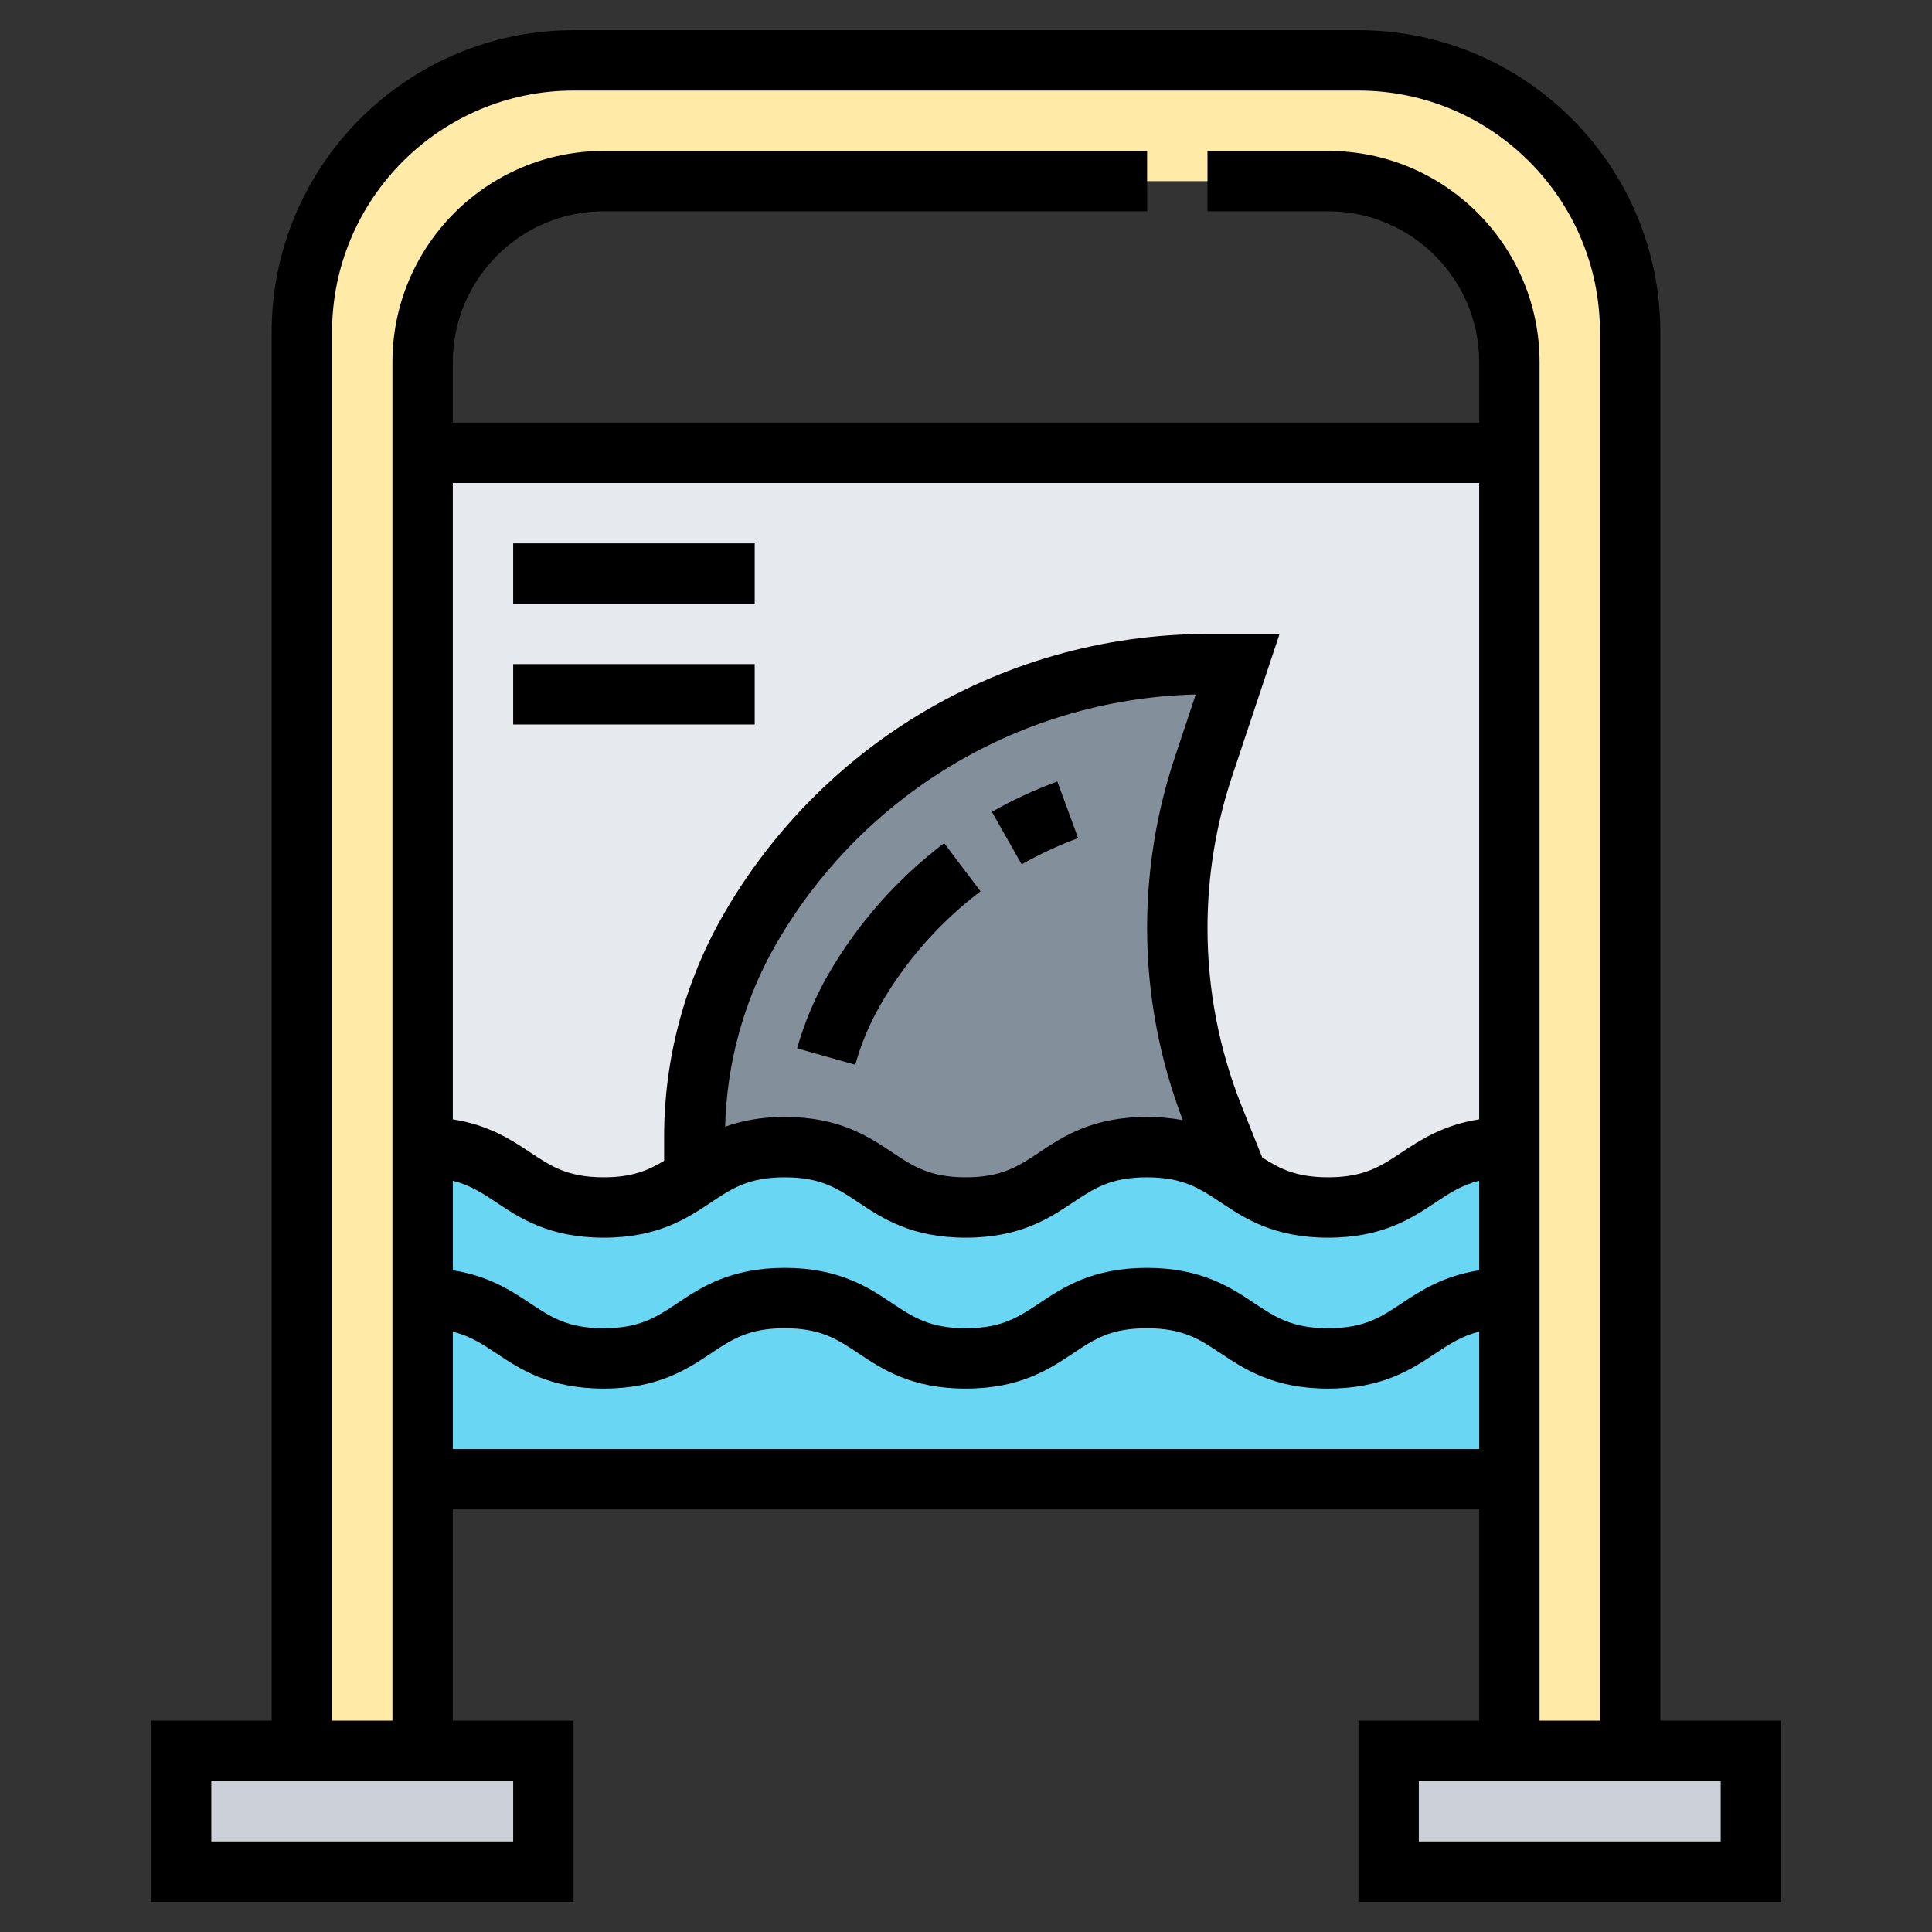 <?xml version="1.0" encoding="iso-8859-1"?>
<!-- Generator: Adobe Illustrator 22.1.0, SVG Export Plug-In . SVG Version: 6.00 Build 0)  -->
<svg xmlns="http://www.w3.org/2000/svg" xmlns:xlink="http://www.w3.org/1999/xlink" version="1.1" id="Layer_1_1_" x="0px" y="0px" viewBox="0 0 64 64" style="enable-background:new 0 0 64 64;" xml:space="preserve" width="512" height="512">
<rect x="0" y="0" width="64" height="64" fill="#333333" stroke="none"/>
<g>
	<g>
		<path style="fill:#FFEAA7;" d="M54,11v47h-4v-9v-6v-5V15v-3c0-3.31-2.69-6-6-6h-4h-2H20c-3.31,0-6,2.69-6,6v3v23v5v6v9h-4V11    c0-4.97,4.03-9,9-9h26C49.97,2,54,6.03,54,11z"/>
		<polygon style="fill:#CCD1D9;" points="58,58 58,62 46,62 46,58 50,58 54,58   "/>
		<polygon style="fill:#CCD1D9;" points="18,58 18,62 6,62 6,58 10,58 14,58   "/>
		<path style="fill:#69D6F4;" d="M50,43v6H14v-6c3,0,3,2,6,2s3-2,6-2c2.99,0,2.99,2,5.99,2s3-2,6-2s3,2,6.01,2C47,45,47,43,50,43z"/>
		<path style="fill:#E6E9ED;" d="M50,15v23c-3,0-3,2-6,2c-1.49,0-2.25-0.5-3-1l-0.79-1.98c-0.8-1.99-1.21-4.13-1.21-6.28    c0-1.81,0.29-3.62,0.87-5.34L41,22h-0.98c-3.28,0-6.5,0.92-9.28,2.66c-2.46,1.54-4.49,3.66-5.93,6.17    C23.62,32.91,23,35.26,23,37.65V39c-0.75,0.5-1.5,1-3,1c-3,0-3-2-6-2V15H50z"/>
		<path style="fill:#69D6F4;" d="M50,38v5c-3,0-3,2-6,2c-3.01,0-3.01-2-6.01-2s-3,2-6,2s-3-2-5.99-2c-3,0-3,2-6,2s-3-2-6-2v-5    c3,0,3,2,6,2c1.5,0,2.25-0.5,3-1s1.5-1,3-1c2.99,0,2.99,2,5.99,2s3-2,6-2c1.51,0,2.26,0.5,3.01,1s1.51,1,3,1C47,40,47,38,50,38z"/>
		<path style="fill:#838F9B;" d="M41,22l-1.13,3.4C39.29,27.12,39,28.93,39,30.74c0,2.15,0.41,4.29,1.21,6.28L41,39    c-0.75-0.5-1.5-1-3.01-1c-3,0-3,2-6,2s-3-2-5.99-2c-1.5,0-2.25,0.5-3,1v-1.35c0-2.39,0.62-4.74,1.81-6.82    c1.44-2.51,3.47-4.63,5.93-6.17c2.78-1.74,6-2.66,9.28-2.66H41z"/>
	</g>
	<g>
		<path d="M55,57V11c0-5.514-4.486-10-10-10H19C13.486,1,9,5.486,9,11v46H5v6h14v-6h-4v-7h34v7h-4v6h14v-6H55z M17,61H7v-2h10V61z     M15,16h34v21.08c-1.186,0.185-1.935,0.674-2.557,1.088C45.745,38.633,45.194,39,43.995,39c-1.042,0-1.595-0.278-2.181-0.656    l-0.677-1.691C40.383,34.766,40,32.777,40,30.744c0-1.713,0.274-3.406,0.816-5.031L42.388,21h-2.363    c-3.475,0-6.869,0.974-9.815,2.815c-2.586,1.616-4.752,3.87-6.265,6.517C22.672,32.559,22,35.09,22,37.653v0.799    C21.475,38.773,20.934,39,19.997,39c-1.196,0-1.747-0.367-2.444-0.832c-0.621-0.414-1.369-0.903-2.553-1.088V16z M39.181,37.107    C38.828,37.04,38.435,37,37.991,37c-1.804,0-2.775,0.647-3.556,1.168C33.738,38.633,33.188,39,31.99,39    c-1.195,0-1.745-0.367-2.442-0.832C28.769,37.647,27.797,37,25.995,37c-0.808,0-1.442,0.133-1.974,0.324    c0.055-2.102,0.614-4.171,1.659-6c1.35-2.361,3.281-4.372,5.589-5.813c2.511-1.57,5.387-2.433,8.342-2.506l-0.691,2.075    C38.31,26.91,38,28.815,38,30.744C38,32.931,38.405,35.068,39.181,37.107z M15,39.114c0.572,0.143,0.977,0.407,1.443,0.718    C17.224,40.353,18.194,41,19.997,41s2.773-0.647,3.554-1.168C24.248,39.367,24.799,39,25.995,39s1.746,0.367,2.443,0.832    C29.218,40.353,30.188,41,31.99,41c1.803,0,2.774-0.647,3.555-1.168C36.242,39.367,36.793,39,37.991,39s1.75,0.367,2.447,0.832    C41.22,40.353,42.191,41,43.995,41s2.776-0.647,3.558-1.168c0.467-0.311,0.873-0.576,1.447-0.719v2.967    c-1.186,0.185-1.935,0.674-2.557,1.088C45.745,43.633,45.194,44,43.995,44c-1.198,0-1.75-0.367-2.447-0.832    C40.767,42.647,39.795,42,37.991,42s-2.775,0.647-3.556,1.168C33.738,43.633,33.188,44,31.99,44c-1.195,0-1.745-0.367-2.442-0.832    C28.769,42.647,27.797,42,25.995,42c-1.803,0-2.773,0.647-3.554,1.168C21.744,43.633,21.193,44,19.997,44    s-1.747-0.367-2.444-0.832c-0.621-0.414-1.369-0.903-2.553-1.088V39.114z M15,48v-3.886c0.572,0.143,0.977,0.407,1.443,0.718    C17.224,45.353,18.194,46,19.997,46s2.773-0.647,3.554-1.168C24.248,44.367,24.799,44,25.995,44s1.746,0.367,2.443,0.832    C29.218,45.353,30.188,46,31.99,46c1.803,0,2.774-0.647,3.555-1.168C36.242,44.367,36.793,44,37.991,44s1.75,0.367,2.447,0.832    C41.22,45.353,42.191,46,43.995,46s2.776-0.647,3.558-1.168c0.467-0.311,0.873-0.576,1.447-0.719V48H15z M44,5h-4v2h4    c2.757,0,5,2.243,5,5v2H15v-2c0-2.757,2.243-5,5-5h18V5H20c-3.859,0-7,3.14-7,7v45h-2V11c0-4.411,3.589-8,8-8h26    c4.411,0,8,3.589,8,8v46h-2V12C51,8.14,47.859,5,44,5z M57,61H47v-2h10V61z"/>
		<path d="M27.417,32.316c-0.434,0.759-0.773,1.57-1.012,2.412l1.926,0.543c0.192-0.686,0.47-1.346,0.822-1.963    c0.833-1.457,1.983-2.765,3.329-3.781l-1.205-1.596C29.718,29.11,28.383,30.626,27.417,32.316z"/>
		<path d="M32.856,26.893l0.988,1.739c0.597-0.339,1.227-0.631,1.87-0.868l-0.689-1.877C34.278,26.162,33.549,26.5,32.856,26.893z"/>
		<rect x="17" y="18" width="8" height="2"/>
		<rect x="17" y="22" width="8" height="2"/>
	</g>
</g>
</svg>
